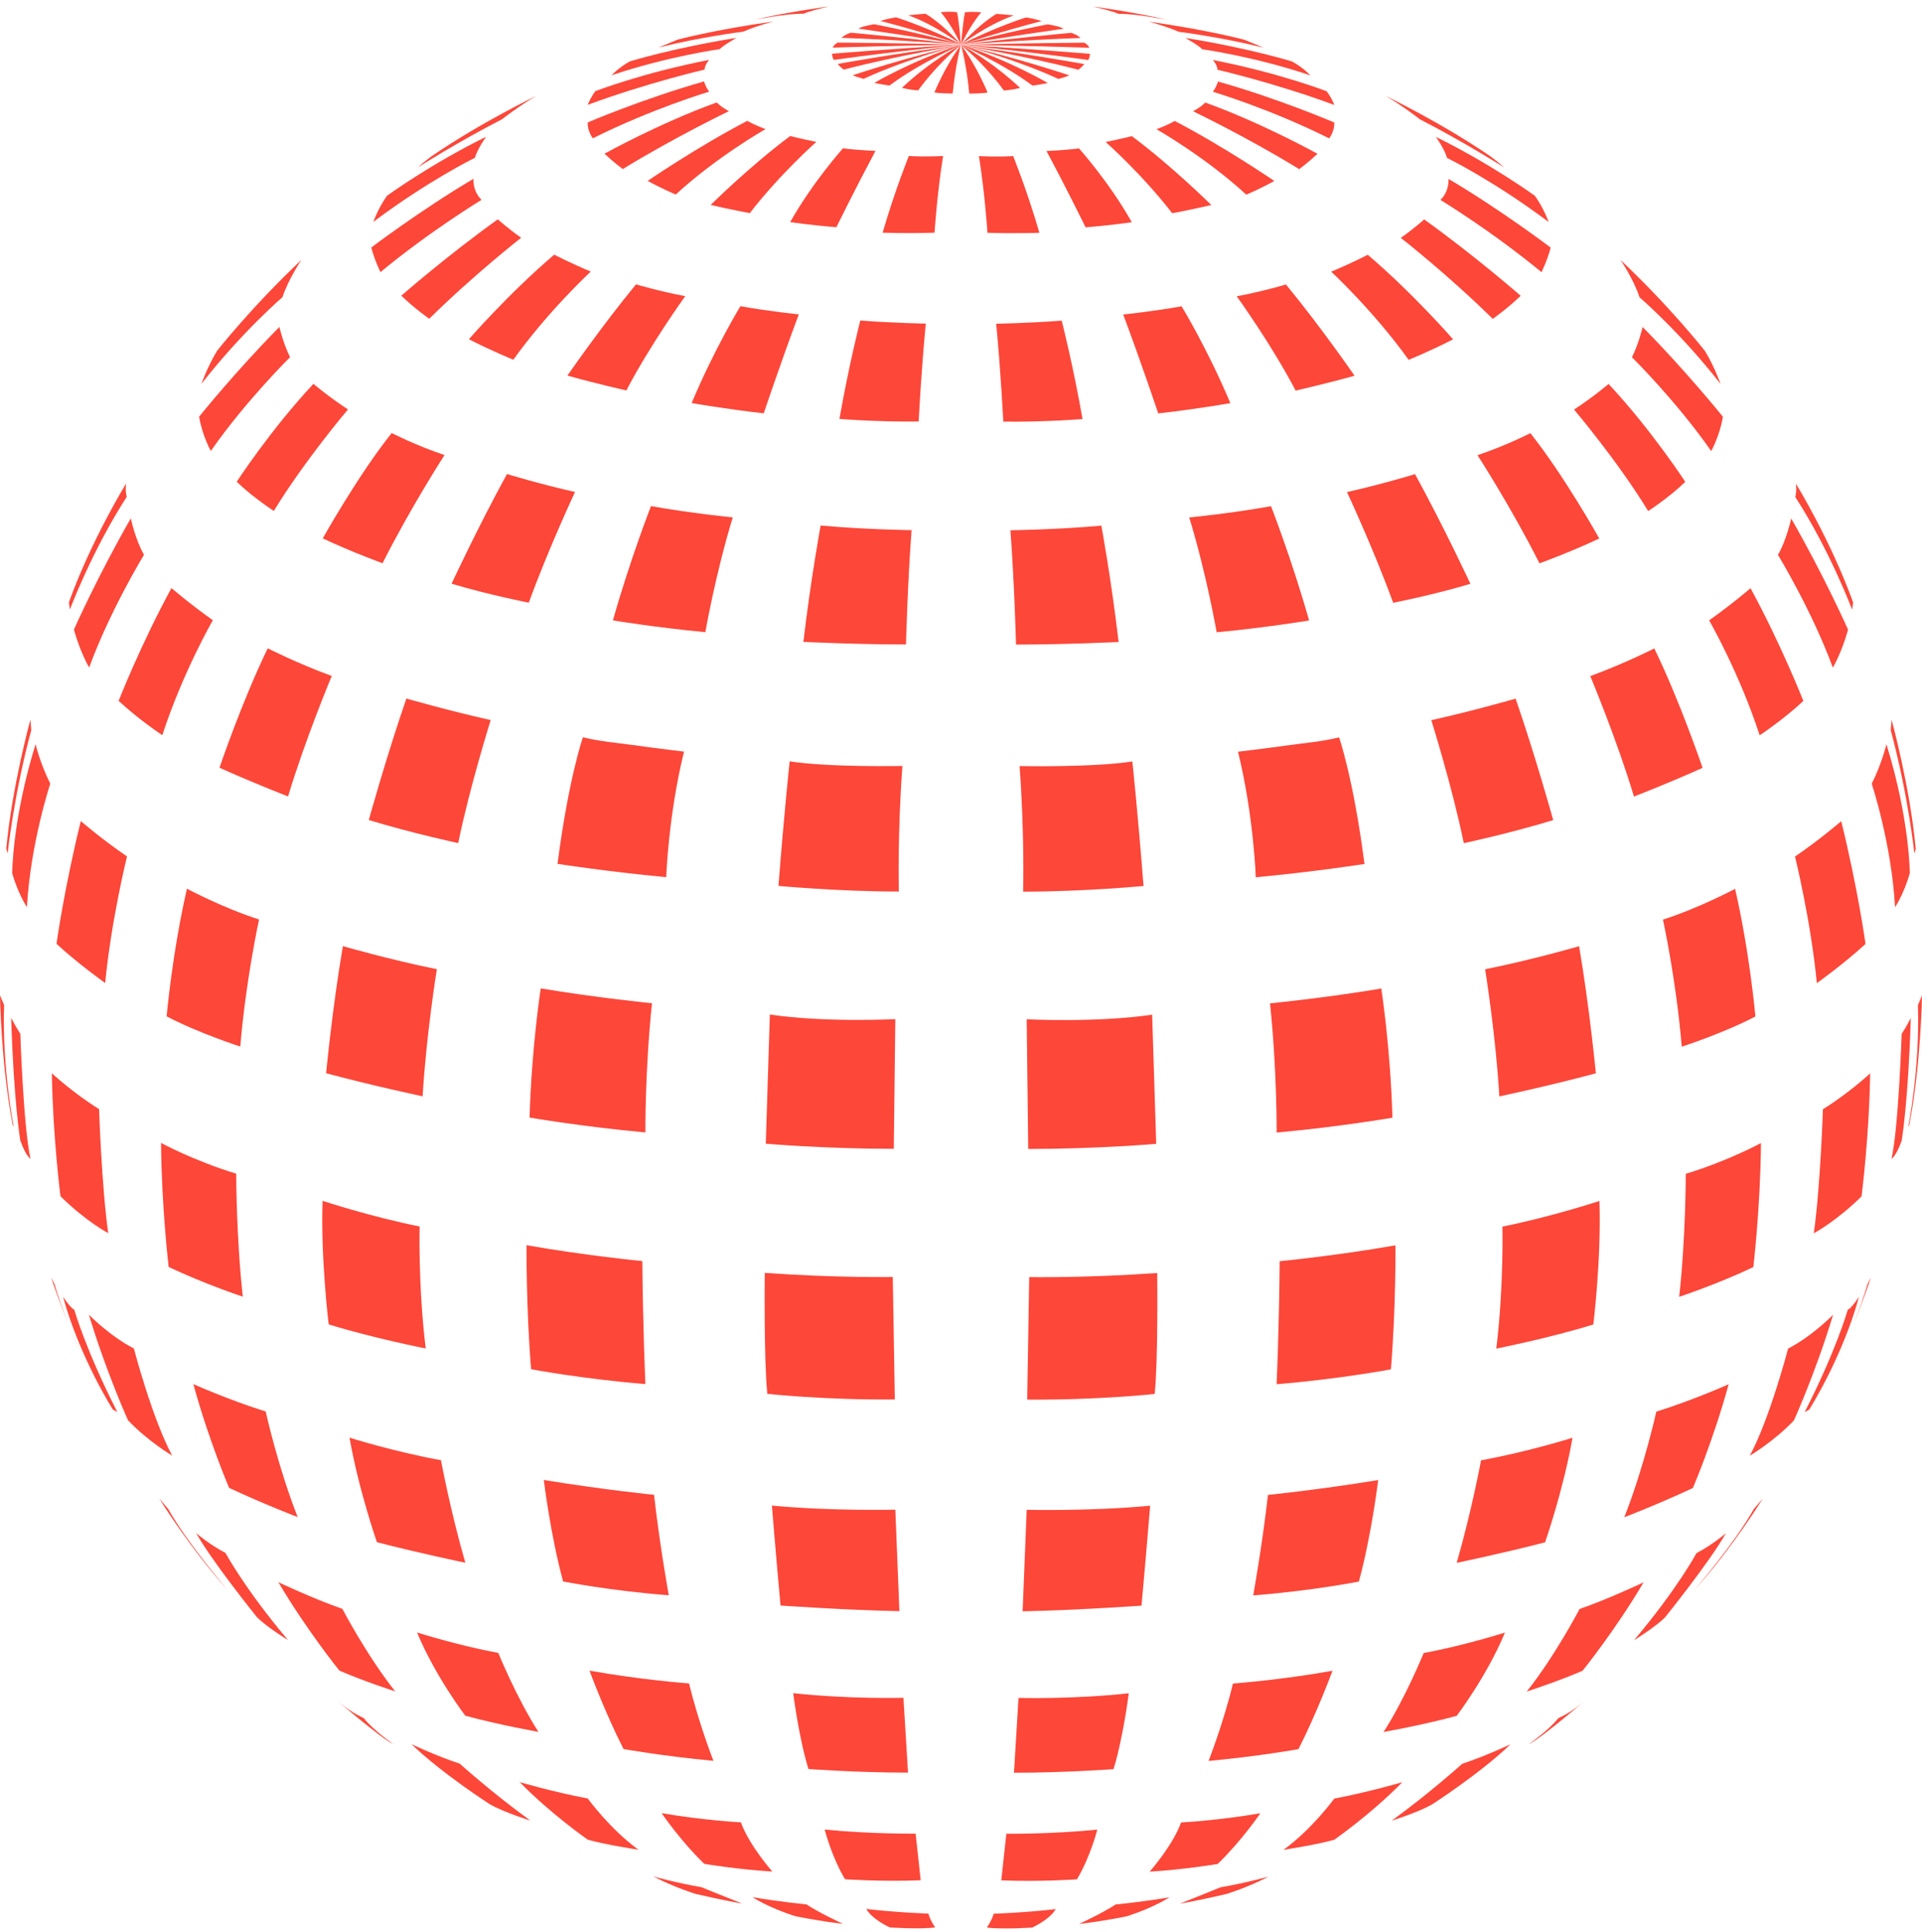 <svg width="192" height="193" viewBox="0 0 192 193" fill="none" xmlns="http://www.w3.org/2000/svg">
<path d="M102.562 101.821C102.562 101.821 109.565 102.18 115.095 101.361L115.501 114.264C115.501 114.264 109.717 114.776 102.714 114.776L102.562 101.821Z" fill="#FC4739"/>
<path d="M102.814 127.576C102.814 127.576 108.396 127.679 115.602 127.167C115.602 127.167 115.704 135.871 115.348 139.251C115.348 139.251 109.766 139.865 102.612 139.814L102.814 127.576Z" fill="#FC4739"/>
<path d="M102.563 150.823C102.563 150.823 108.905 150.977 114.894 150.414C114.894 150.414 114.488 155.432 114.031 160.398C114.031 160.398 107.535 160.859 102.156 160.962L102.562 150.823H102.563Z" fill="#FC4739"/>
<path d="M101.291 177.089C106.467 177.089 111.236 176.73 111.236 176.73C112.2 173.607 112.759 169.152 112.759 169.152C107.075 169.767 101.747 169.613 101.747 169.613L101.291 177.088V177.089Z" fill="#FC4739"/>
<path d="M100.529 183.182C100.529 183.182 105.045 183.233 109.613 182.772C109.613 182.772 108.954 185.435 107.583 187.739C107.583 187.739 103.929 187.995 100.023 187.842L100.53 183.182L100.529 183.182Z" fill="#FC4739"/>
<path d="M99.266 191.171C99.266 191.171 102.463 191.068 105.457 190.71C105.457 190.71 105.101 191.581 103.122 192.554C103.122 192.554 100.177 192.758 98.58 192.554C98.58 192.554 99.063 191.888 99.266 191.171Z" fill="#FC4739"/>
<path d="M101.852 76.526C101.852 76.526 109.108 76.68 113.117 76.066C113.117 76.066 113.675 81.289 114.233 88.508C114.233 88.508 108.296 89.072 102.207 89.072C102.207 89.072 102.359 83.388 101.852 76.527V76.526Z" fill="#FC4739"/>
<path d="M100.937 52.971C100.937 52.971 105.403 52.919 110.021 52.51C110.021 52.51 110.984 57.682 111.746 64.133C111.746 64.133 106.519 64.389 101.495 64.389C101.495 64.389 101.343 58.398 100.937 52.971Z" fill="#FC4739"/>
<path d="M99.515 32.338C99.515 32.338 102.712 32.286 106.06 32.031C106.06 32.031 107.177 36.383 108.141 41.862C108.141 41.862 104.436 42.169 100.225 42.118C100.225 42.118 99.971 37.049 99.515 32.338Z" fill="#FC4739"/>
<path d="M97.791 15.592C97.791 15.592 99.556 15.695 101.211 15.592C101.211 15.592 102.612 19.039 103.83 23.255C103.83 23.255 101.423 23.34 98.643 23.255C98.643 23.255 98.401 19.433 97.791 15.592Z" fill="#FC4739"/>
<path d="M96.016 4.501C96.016 4.501 96.575 6.589 96.828 9.35C96.828 9.35 98.199 9.346 98.655 9.243C98.655 9.243 97.59 6.62 96.016 4.501Z" fill="#FC4739"/>
<path d="M100.279 9.039C100.279 9.039 98.604 6.621 96.016 4.501C96.016 4.501 98.909 5.967 101.903 8.783C101.903 8.783 101.141 8.987 100.279 9.039Z" fill="#FC4739"/>
<path d="M104.539 15.081C104.539 15.081 106.163 15.03 107.786 14.825C107.786 14.825 110.78 18.153 113.063 22.198C113.063 22.198 110.983 22.506 108.446 22.71C108.446 22.71 106.67 19.075 104.538 15.081H104.539Z" fill="#FC4739"/>
<path d="M112.202 31.415C112.202 31.415 115.196 31.108 118.037 30.596C118.037 30.596 120.625 34.846 122.909 40.273C122.909 40.273 119.408 40.888 115.703 41.297C115.703 41.297 114.079 36.433 112.202 31.415Z" fill="#FC4739"/>
<path d="M118.799 51.692C118.799 51.692 123.011 51.283 126.969 50.566C126.969 50.566 129.049 55.891 130.774 61.984C130.774 61.984 126.461 62.701 121.539 63.161C121.539 63.161 120.524 57.325 118.799 51.692V51.692Z" fill="#FC4739"/>
<path d="M123.672 75.093C123.672 75.093 125.978 74.822 128.848 74.427C130.411 74.212 132.089 74.074 133.77 73.659C133.77 73.659 135.191 77.704 136.307 86.307C136.307 86.307 131.436 87.075 125.448 87.638C125.448 87.638 125.245 81.494 123.672 75.094V75.093Z" fill="#FC4739"/>
<path d="M126.87 100.234C126.87 100.234 132.503 99.671 137.984 98.749C137.984 98.749 138.897 104.586 139.1 111.653C139.1 111.653 133.772 112.574 127.53 113.137C127.53 113.137 127.581 107.045 126.871 100.234H126.87Z" fill="#FC4739"/>
<path d="M127.833 125.989C127.833 125.989 133.617 125.425 139.402 124.401C139.402 124.401 139.453 130.648 138.946 136.792C138.946 136.792 133.77 137.765 127.529 138.277C127.529 138.277 127.783 132.593 127.833 125.989H127.833Z" fill="#FC4739"/>
<path d="M126.663 149.336C126.663 149.336 131.737 148.824 137.675 147.851C137.675 147.851 137.015 153.33 135.747 157.99C135.747 157.99 131.129 158.911 125.192 159.373C125.192 159.373 126.105 154.304 126.663 149.337V149.336Z" fill="#FC4739"/>
<path d="M123.166 168.18C123.166 168.18 127.986 167.822 133.111 166.9C133.111 166.9 131.589 171.048 129.711 174.735C129.711 174.735 125.703 175.451 120.729 175.912C120.729 175.912 122.201 172.174 123.165 168.18H123.166Z" fill="#FC4739"/>
<path d="M117.987 182.056C117.987 182.056 121.793 181.851 125.903 181.134C125.903 181.134 124.076 183.848 121.641 186.203C121.641 186.203 118.292 186.766 114.842 186.971C114.842 186.971 117.125 184.411 117.988 182.056H117.987Z" fill="#FC4739"/>
<path d="M111.442 190.25C111.442 190.25 114.132 189.994 116.821 189.533C116.821 189.533 115.299 190.557 112.559 191.428C112.559 191.428 110.427 191.889 107.789 192.196C107.789 192.196 110.225 191.069 111.443 190.251L111.442 190.25Z" fill="#FC4739"/>
<path d="M96.143 4.507C101.066 6.146 104.668 8.296 104.668 8.296C103.907 8.449 103.146 8.552 103.146 8.552C100.051 6.248 96.016 4.501 96.016 4.501" fill="#FC4739"/>
<path d="M110.451 14.185C110.451 14.185 114.054 17.36 117.099 21.302C117.099 21.302 119.026 20.943 121.006 20.482C121.006 20.482 117.149 16.646 113.064 13.598C113.064 13.598 111.973 13.878 110.451 14.184V14.185Z" fill="#FC4739"/>
<path d="M123.542 29.598C123.542 29.598 126.993 34.36 129.428 39.019C129.428 39.019 132.372 38.354 135.315 37.535C135.315 37.535 131.965 32.67 128.464 28.42C128.464 28.42 126.029 29.137 123.542 29.598Z" fill="#FC4739"/>
<path d="M134.556 49.156C134.556 49.156 137.195 54.788 139.173 60.216C139.173 60.216 143.132 59.448 146.887 58.321C146.887 58.321 144.299 52.74 141.356 47.363C141.356 47.363 138.007 48.387 134.556 49.155L134.556 49.156Z" fill="#FC4739"/>
<path d="M142.981 71.942C142.981 71.942 145.061 78.547 146.228 84.23C146.228 84.23 150.795 83.258 155.159 81.926C155.159 81.926 153.434 75.679 151.404 69.791C151.404 69.791 147.142 71.02 142.981 71.942Z" fill="#FC4739"/>
<path d="M148.358 96.826C148.358 96.826 149.423 103.431 149.778 109.525C149.778 109.525 154.65 108.501 159.419 107.221C159.419 107.221 158.81 100.769 157.745 94.522C157.745 94.522 153.178 95.854 148.358 96.826Z" fill="#FC4739"/>
<path d="M150.084 122.531C150.084 122.531 150.236 128.471 149.475 134.718C149.475 134.718 154.702 133.694 159.167 132.311C159.167 132.311 159.979 125.706 159.776 119.971C159.776 119.971 154.956 121.559 150.084 122.531Z" fill="#FC4739"/>
<path d="M147.952 145.88C147.952 145.88 146.988 151.051 145.517 156.12C145.517 156.12 149.983 155.199 154.347 154.072C154.347 154.072 156.174 148.849 157.087 143.626C157.087 143.626 152.723 145.009 147.953 145.879L147.952 145.88Z" fill="#FC4739"/>
<path d="M142.219 165.132C142.219 165.132 140.392 169.639 138.21 173.018C138.21 173.018 142.016 172.353 145.517 171.405C145.517 171.405 148.511 167.489 150.338 163.085C150.338 163.085 146.329 164.365 142.219 165.133V165.132Z" fill="#FC4739"/>
<path d="M133.286 179.672C133.286 179.672 131.053 182.744 128.212 184.792C128.212 184.792 131.663 184.258 133.286 183.783C133.286 183.783 136.991 181.208 140.085 178.033C140.085 178.033 136.787 179.006 133.286 179.672Z" fill="#FC4739"/>
<path d="M121.921 188.533C121.921 188.533 119.942 189.352 117.861 190.172C117.861 190.172 119.688 189.864 122.53 189.199C122.53 189.199 124.56 188.584 126.742 187.458C126.742 187.458 124.357 188.124 121.922 188.534L121.921 188.533Z" fill="#FC4739"/>
<path d="M146.075 176.192C146.075 176.192 142.777 179.162 139.022 181.876C139.022 181.876 141.661 181.056 143.082 180.237C143.082 180.237 147.801 177.216 150.897 174.246C150.897 174.246 148.41 175.423 146.076 176.191L146.075 176.192Z" fill="#FC4739"/>
<path d="M157.796 160.73C157.796 160.73 155.361 165.389 152.519 168.974C152.519 168.974 155.548 168.001 158.094 166.9C158.094 166.9 161.349 162.881 164.191 158.068C164.191 158.068 160.74 159.707 157.797 160.731L157.796 160.73Z" fill="#FC4739"/>
<path d="M169.47 155.15C169.47 155.15 167.592 158.682 163.228 163.854C163.228 163.854 165.41 162.516 166.349 161.546C166.349 161.546 170.84 155.969 172.413 153.153C172.413 153.153 171.144 154.28 169.469 155.15H169.47Z" fill="#FC4739"/>
<path d="M165.458 141.018C165.458 141.018 164.241 146.548 162.261 151.566C162.261 151.566 165.61 150.285 169.111 148.647C169.111 148.647 171.137 143.936 172.687 138.278C172.687 138.278 169.213 139.84 165.457 141.018H165.458Z" fill="#FC4739"/>
<path d="M178.624 134.718C178.624 134.718 176.774 141.785 174.795 145.42C174.795 145.42 177.23 143.987 179.21 141.887C179.21 141.887 181.391 137.075 183.117 131.34C183.117 131.34 181.083 133.439 178.624 134.719V134.718Z" fill="#FC4739"/>
<path d="M184.59 130.826C184.59 130.826 183.424 134.922 180.277 141.067L180.734 140.811C180.734 140.811 184.032 135.639 185.707 129.546C185.707 129.546 184.895 130.775 184.59 130.826Z" fill="#FC4739"/>
<path d="M168.402 117.259C168.402 117.259 168.405 123.558 167.744 129.548C167.744 129.548 171.599 128.268 175.151 126.578C175.151 126.578 175.862 120.587 175.913 114.187C175.913 114.187 172.614 115.979 168.402 117.259V117.259Z" fill="#FC4739"/>
<path d="M182.104 110.806C182.104 110.806 181.85 118.537 181.191 123.197C181.191 123.197 183.423 122.02 185.961 119.51C185.961 119.51 186.722 113.622 186.823 107.222C186.823 107.222 184.743 109.167 182.104 110.806Z" fill="#FC4739"/>
<path d="M189.968 103.28C189.968 103.28 189.664 112.599 188.953 115.774C188.953 115.774 189.41 115.514 189.968 113.954C189.968 113.954 190.628 110.141 190.881 101.693C190.881 101.693 190.476 102.513 189.968 103.281V103.28Z" fill="#FC4739"/>
<path d="M166.122 91.862C166.122 91.862 167.442 97.853 168 104.561C168 104.561 172.262 103.178 175.358 101.54C175.358 101.54 174.799 95.191 173.328 88.79C173.328 88.79 169.674 90.735 166.122 91.862Z" fill="#FC4739"/>
<path d="M179.314 85.564C179.314 85.564 180.887 91.913 181.496 98.211C181.496 98.211 184.165 96.316 186.358 94.294C186.358 94.294 185.606 88.841 183.932 82.031C183.932 82.031 181.8 83.874 179.314 85.564Z" fill="#FC4739"/>
<path d="M186.975 78.289C186.975 78.289 188.954 84.229 189.309 90.629C189.309 90.629 190.172 89.349 190.781 87.25C190.781 87.25 190.781 81.873 188.446 74.346C188.446 74.346 187.99 76.292 186.975 78.289Z" fill="#FC4739"/>
<path d="M191.592 100.412L192 99.436C192 99.436 191.899 106.368 190.73 112.376L190.628 112.548C190.628 112.548 191.794 106.813 191.592 100.412Z" fill="#FC4739"/>
<path d="M188.877 72.947L188.962 71.902C188.962 71.902 190.796 78.555 191.371 84.773C191.371 84.773 191.338 85.001 191.237 85.257C191.237 85.257 190.627 79.42 188.877 72.947Z" fill="#FC4739"/>
<path d="M158.863 67.539C158.863 67.539 161.502 73.837 163.227 79.571C163.227 79.571 166.678 78.24 170.078 76.704C170.078 76.704 167.845 70.099 165.257 64.773C165.257 64.773 162.364 66.258 158.863 67.538V67.539Z" fill="#FC4739"/>
<path d="M170.735 61.967C170.735 61.967 173.754 67.208 175.784 73.454C175.784 73.454 178.118 71.918 180.148 70.023C180.148 70.023 177.916 64.34 174.871 58.759C174.871 58.759 172.943 60.413 170.736 61.967H170.735Z" fill="#FC4739"/>
<path d="M177.612 55.429C177.612 55.429 181.012 61.01 183.093 66.694C183.093 66.694 183.956 65.26 184.615 62.905C184.615 62.905 182.281 57.631 178.932 51.794C178.932 51.794 178.475 53.945 177.612 55.429Z" fill="#FC4739"/>
<path d="M179.339 49.645C179.339 49.645 179.512 49.134 179.4 48.314C179.4 48.314 182.828 53.854 185.117 60.173C185.117 60.173 185.073 60.5 185.022 60.91C185.022 60.91 182.79 54.97 179.339 49.646V49.645Z" fill="#FC4739"/>
<path d="M147.598 45.472C147.598 45.472 150.947 50.643 153.789 56.275C153.789 56.275 156.906 55.149 159.762 53.792C159.762 53.792 156.225 47.468 152.876 43.27C152.876 43.27 150.49 44.498 147.598 45.471L147.598 45.472Z" fill="#FC4739"/>
<path d="M157.239 40.915C157.239 40.915 161.552 45.983 164.647 51.053C164.647 51.053 166.779 49.67 168.352 48.134C168.352 48.134 164.952 42.911 160.69 38.355C160.69 38.355 159.269 39.583 157.239 40.915Z" fill="#FC4739"/>
<path d="M163.026 35.689C163.026 35.689 167.441 40.041 170.942 45.06C170.942 45.06 171.805 43.524 172.109 41.629C172.109 41.629 168.354 36.969 164.091 32.669C164.091 32.669 163.735 34.256 163.025 35.689H163.026Z" fill="#FC4739"/>
<path d="M163.785 29.701C163.785 29.701 167.844 33.183 171.874 38.354C171.874 38.354 171.322 36.731 170.319 35.06C170.319 35.06 166.883 30.678 161.883 25.966C161.883 25.966 163.175 27.858 163.784 29.701L163.785 29.701Z" fill="#FC4739"/>
<path d="M132.98 27.139C132.98 27.139 137.192 31.03 140.718 35.946C140.718 35.946 142.976 35.025 145.158 33.898C145.158 33.898 141.199 29.341 136.633 25.45C136.633 25.45 134.958 26.32 132.979 27.139H132.98Z" fill="#FC4739"/>
<path d="M139.934 23.762C139.934 23.762 144.653 27.449 149.118 31.852C149.118 31.852 150.589 30.828 151.909 29.548C151.909 29.548 147.342 25.554 142.268 21.919C142.268 21.919 141.253 22.841 139.934 23.763V23.762Z" fill="#FC4739"/>
<path d="M143.891 19.97C143.891 19.97 148.965 23.042 153.989 27.189C153.989 27.189 154.599 25.961 154.903 24.732C154.903 24.732 149.98 20.994 144.703 17.871C144.703 17.871 144.805 19.1 143.891 19.971V19.97Z" fill="#FC4739"/>
<path d="M144.551 15.773C144.551 15.773 149.169 18.026 154.7 22.173C154.7 22.173 154.243 20.842 153.33 19.561C153.33 19.561 148.966 16.387 143.435 13.673C143.435 13.673 144.298 14.851 144.551 15.773Z" fill="#FC4739"/>
<path d="M141.865 11.932C141.865 11.932 140.035 10.509 138.413 9.582C138.413 9.582 143.897 12.205 148.869 15.602C148.869 15.602 149.527 16.08 150.289 16.745C150.289 16.745 146.076 14.082 141.865 11.932Z" fill="#FC4739"/>
<path d="M186.566 128.267L186.904 127.619C186.904 127.619 184.861 133.692 182.212 138.994C182.212 138.994 184.993 133.49 186.566 128.267Z" fill="#FC4739"/>
<path d="M155.667 171.638C155.667 171.638 156.818 171.154 158.019 170.142C159.219 169.129 153.882 173.737 152.694 174.249C152.694 174.249 154.703 172.867 155.667 171.638Z" fill="#FC4739"/>
<path d="M175.201 150.744L176.1 149.695C176.1 149.695 173.127 154.543 169.268 158.839C169.268 158.839 173.273 154.174 175.202 150.744L175.201 150.744Z" fill="#FC4739"/>
<path d="M115.527 12.906C115.527 12.906 120.425 15.691 124.497 19.444C124.497 19.444 125.93 18.845 127.3 18.077C127.3 18.077 122.277 14.646 117.354 12.086C117.354 12.086 116.542 12.547 115.527 12.906Z" fill="#FC4739"/>
<path d="M119.181 11.113C119.181 11.113 124.712 13.775 129.787 16.899C129.787 16.899 130.751 16.182 131.614 15.363C131.614 15.363 126.083 12.291 120.4 10.243C120.4 10.243 120.044 10.652 119.182 11.113L119.181 11.113Z" fill="#FC4739"/>
<path d="M121.16 9.166C121.16 9.166 126.844 10.855 132.781 13.825C132.781 13.825 133.339 13.108 133.288 12.238C133.288 12.238 127.808 9.882 121.668 8.142C121.668 8.142 121.566 8.602 121.16 9.166Z" fill="#FC4739"/>
<path d="M121.618 6.966C121.618 6.966 127.308 8.273 133.292 10.486C133.292 10.486 133.035 9.782 132.527 9.116C132.527 9.116 127.758 7.272 121.16 5.992C121.16 5.992 121.617 6.504 121.617 6.965L121.618 6.966Z" fill="#FC4739"/>
<path d="M120.091 4.918C120.091 4.918 125.267 5.634 130.9 7.529C130.9 7.529 130.269 6.813 129.087 6.146C129.087 6.146 124.811 4.815 118.417 3.791C118.417 3.791 119.787 4.559 120.091 4.918Z" fill="#FC4739"/>
<path d="M114.716 2.153C114.716 2.153 116.34 2.562 117.76 3.177C117.76 3.177 121.921 3.689 126.234 4.765L124.33 3.979C124.33 3.979 120.856 3.024 114.716 2.153Z" fill="#FC4739"/>
<path d="M111.72 1.385C111.72 1.385 111.514 1.207 109.207 0.656C109.207 0.656 113.457 1.222 116.693 2C116.693 2 113.394 1.334 111.719 1.385H111.72Z" fill="#FC4739"/>
<path d="M96.016 4.493C96.016 4.493 101.167 5.787 105.734 7.887C105.734 7.887 106.495 7.682 106.825 7.528C106.825 7.528 101.217 5.656 96.016 4.493Z" fill="#FC4739"/>
<path d="M95.992 4.509C95.992 4.509 102.259 5.545 107.714 6.966C107.714 6.966 107.968 6.813 108.323 6.403C108.323 6.403 102.741 5.379 95.992 4.508V4.509Z" fill="#FC4739"/>
<path d="M96.016 4.486C96.016 4.486 102.44 5.122 108.704 5.993C108.704 5.993 108.88 5.737 108.88 5.378C108.88 5.378 102.892 4.873 96.016 4.486Z" fill="#FC4739"/>
<path d="M96.016 4.48C96.016 4.48 102.537 4.561 108.804 4.767C108.804 4.767 108.779 4.53 108.321 4.263C108.321 4.263 102.537 4.296 96.016 4.48Z" fill="#FC4739"/>
<path d="M96.016 4.466C96.016 4.466 102.072 3.997 107.937 3.793C107.937 3.793 107.662 3.485 107.003 3.281C107.003 3.281 102.182 3.706 96.016 4.466Z" fill="#FC4739"/>
<path d="M96.016 4.443C96.016 4.443 101.116 3.587 106.242 2.87C106.242 2.87 106.039 2.661 104.668 2.432C104.668 2.432 100.812 3.148 96.016 4.443Z" fill="#FC4739"/>
<path d="M96.016 4.448C96.016 4.448 100.102 3.125 104.059 2.101C104.059 2.101 103.247 1.845 102.486 1.742C102.486 1.742 99.442 2.697 96.016 4.447V4.448Z" fill="#FC4739"/>
<path d="M96.016 4.454C96.016 4.454 98.528 2.512 101.268 1.539C101.268 1.539 100.355 1.436 99.543 1.386C99.543 1.386 97.919 2.3 96.016 4.454Z" fill="#FC4739"/>
<path d="M96.016 4.47C96.016 4.47 96.853 2.613 98.021 1.23C98.021 1.23 97.108 1.128 96.397 1.23C96.397 1.23 96.194 2.076 96.016 4.47Z" fill="#FC4739"/>
<path d="M89.439 101.808C89.439 101.808 82.436 102.167 76.905 101.347L76.499 114.25C76.499 114.25 82.284 114.762 89.287 114.762L89.439 101.808Z" fill="#FC4739"/>
<path d="M89.187 127.565C89.187 127.565 83.605 127.667 76.399 127.155C76.399 127.155 76.297 135.86 76.653 139.239C76.653 139.239 82.235 139.854 89.389 139.802L89.187 127.565Z" fill="#FC4739"/>
<path d="M89.44 150.81C89.44 150.81 83.097 150.963 77.109 150.4C77.109 150.4 77.515 155.419 77.972 160.385C77.972 160.385 84.468 160.845 89.846 160.948L89.441 150.81H89.44Z" fill="#FC4739"/>
<path d="M90.707 177.078C85.531 177.078 80.761 176.719 80.761 176.719C79.797 173.596 79.239 169.141 79.239 169.141C84.922 169.755 90.25 169.601 90.25 169.601L90.707 177.077V177.078Z" fill="#FC4739"/>
<path d="M91.468 183.172C91.468 183.172 86.952 183.223 82.384 182.763C82.384 182.763 83.044 185.426 84.414 187.73C84.414 187.73 88.068 187.986 91.974 187.832L91.467 183.173L91.468 183.172Z" fill="#FC4739"/>
<path d="M92.737 191.159C92.737 191.159 89.54 191.056 86.546 190.698C86.546 190.698 86.901 191.569 88.88 192.542C88.88 192.542 91.825 192.747 93.423 192.542C93.423 192.542 92.94 191.877 92.737 191.159Z" fill="#FC4739"/>
<path d="M90.148 76.516C90.148 76.516 82.891 76.669 78.883 76.055C78.883 76.055 78.325 81.278 77.766 88.498C77.766 88.498 83.704 89.061 89.793 89.061C89.793 89.061 89.641 83.377 90.148 76.516V76.516Z" fill="#FC4739"/>
<path d="M91.063 52.959C91.063 52.959 86.597 52.908 81.98 52.498C81.98 52.498 81.016 57.67 80.255 64.122C80.255 64.122 85.482 64.378 90.505 64.378C90.505 64.378 90.657 58.387 91.063 52.959Z" fill="#FC4739"/>
<path d="M92.483 32.326C92.483 32.326 89.285 32.275 85.937 32.019C85.937 32.019 84.82 36.371 83.856 41.85C83.856 41.85 87.561 42.157 91.772 42.106C91.772 42.106 92.026 37.037 92.483 32.326Z" fill="#FC4739"/>
<path d="M94.21 15.583C94.21 15.583 92.445 15.685 90.79 15.583C90.79 15.583 89.389 19.029 88.172 23.245C88.172 23.245 90.579 23.33 93.358 23.245C93.358 23.245 93.601 19.423 94.21 15.583Z" fill="#FC4739"/>
<path d="M95.984 4.493C95.984 4.493 95.426 6.581 95.172 9.341C95.172 9.341 93.802 9.337 93.345 9.235C93.345 9.235 94.411 6.612 95.984 4.493Z" fill="#FC4739"/>
<path d="M91.722 9.03C91.722 9.03 93.396 6.612 95.984 4.493C95.984 4.493 93.092 5.958 90.098 8.774C90.098 8.774 90.859 8.979 91.722 9.03Z" fill="#FC4739"/>
<path d="M87.459 15.07C87.459 15.07 85.835 15.019 84.212 14.815C84.212 14.815 81.218 18.143 78.935 22.187C78.935 22.187 81.015 22.495 83.552 22.699C83.552 22.699 85.329 19.064 87.46 15.07H87.459Z" fill="#FC4739"/>
<path d="M79.797 31.405C79.797 31.405 76.804 31.098 73.962 30.586C73.962 30.586 71.374 34.836 69.091 40.264C69.091 40.264 72.592 40.879 76.296 41.288C76.296 41.288 77.92 36.424 79.797 31.405Z" fill="#FC4739"/>
<path d="M73.202 51.682C73.202 51.682 68.99 51.273 65.032 50.555C65.032 50.555 62.951 55.88 61.226 61.974C61.226 61.974 65.539 62.69 70.462 63.151C70.462 63.151 71.477 57.314 73.202 51.681V51.682Z" fill="#FC4739"/>
<path d="M68.33 75.082C68.33 75.082 66.024 74.811 63.154 74.417C61.591 74.201 59.913 74.064 58.231 73.649C58.231 73.649 56.811 77.694 55.694 86.296C55.694 86.296 60.566 87.064 66.554 87.627C66.554 87.627 66.756 81.483 68.33 75.083V75.082Z" fill="#FC4739"/>
<path d="M65.132 100.221C65.132 100.221 59.499 99.657 54.019 98.736C54.019 98.736 53.105 104.573 52.902 111.639C52.902 111.639 58.23 112.56 64.472 113.124C64.472 113.124 64.421 107.031 65.131 100.221H65.132Z" fill="#FC4739"/>
<path d="M64.168 125.977C64.168 125.977 58.384 125.413 52.599 124.389C52.599 124.389 52.548 130.636 53.055 136.781C53.055 136.781 58.231 137.753 64.472 138.265C64.472 138.265 64.218 132.582 64.168 125.977H64.168Z" fill="#FC4739"/>
<path d="M65.336 149.327C65.336 149.327 60.262 148.815 54.325 147.843C54.325 147.843 54.984 153.321 56.252 157.981C56.252 157.981 60.87 158.902 66.807 159.364C66.807 159.364 65.894 154.295 65.336 149.328V149.327Z" fill="#FC4739"/>
<path d="M68.835 168.169C68.835 168.169 64.014 167.81 58.889 166.889C58.889 166.889 60.412 171.036 62.289 174.723C62.289 174.723 66.298 175.44 71.271 175.901C71.271 175.901 69.8 172.162 68.836 168.169H68.835Z" fill="#FC4739"/>
<path d="M74.011 182.045C74.011 182.045 70.206 181.84 66.095 181.124C66.095 181.124 67.922 183.838 70.357 186.192C70.357 186.192 73.707 186.756 77.157 186.96C77.157 186.96 74.873 184.4 74.01 182.045H74.011Z" fill="#FC4739"/>
<path d="M80.557 190.238C80.557 190.238 77.868 189.982 75.178 189.521C75.178 189.521 76.701 190.546 79.441 191.416C79.441 191.416 81.572 191.877 84.21 192.184C84.21 192.184 81.775 191.058 80.556 190.239L80.557 190.238Z" fill="#FC4739"/>
<path d="M95.859 4.498C90.936 6.137 87.334 8.287 87.334 8.287C88.095 8.44 88.856 8.543 88.856 8.543C91.951 6.239 95.986 4.493 95.986 4.493" fill="#FC4739"/>
<path d="M81.548 14.175C81.548 14.175 77.945 17.35 74.901 21.292C74.901 21.292 72.973 20.933 70.993 20.473C70.993 20.473 74.85 16.637 78.935 13.588C78.935 13.588 80.026 13.868 81.548 14.174V14.175Z" fill="#FC4739"/>
<path d="M68.455 29.585C68.455 29.585 65.004 34.347 62.569 39.007C62.569 39.007 59.625 38.342 56.683 37.522C56.683 37.522 60.032 32.658 63.533 28.408C63.533 28.408 65.968 29.124 68.455 29.585Z" fill="#FC4739"/>
<path d="M57.443 49.146C57.443 49.146 54.804 54.779 52.825 60.206C52.825 60.206 48.867 59.438 45.112 58.311C45.112 58.311 47.7 52.73 50.643 47.353C50.643 47.353 53.992 48.377 57.442 49.146L57.443 49.146Z" fill="#FC4739"/>
<path d="M49.02 71.932C49.02 71.932 46.939 78.537 45.772 84.221C45.772 84.221 41.206 83.248 36.842 81.916C36.842 81.916 38.567 75.669 40.596 69.781C40.596 69.781 44.858 71.01 49.02 71.932Z" fill="#FC4739"/>
<path d="M43.64 96.817C43.64 96.817 42.574 103.422 42.219 109.516C42.219 109.516 37.348 108.492 32.578 107.211C32.578 107.211 33.187 100.76 34.252 94.513C34.252 94.513 38.819 95.844 43.64 96.817Z" fill="#FC4739"/>
<path d="M41.918 122.521C41.918 122.521 41.766 128.46 42.527 134.707C42.527 134.707 37.3 133.683 32.835 132.3C32.835 132.3 32.023 125.695 32.226 119.96C32.226 119.96 37.046 121.548 41.918 122.521Z" fill="#FC4739"/>
<path d="M44.05 145.87C44.05 145.87 45.013 151.042 46.485 156.11C46.485 156.11 42.019 155.189 37.655 154.062C37.655 154.062 35.828 148.839 34.915 143.616C34.915 143.616 39.279 144.999 44.049 145.869L44.05 145.87Z" fill="#FC4739"/>
<path d="M49.78 165.121C49.78 165.121 51.607 169.627 53.789 173.007C53.789 173.007 49.983 172.341 46.482 171.394C46.482 171.394 43.489 167.477 41.662 163.074C41.662 163.074 45.67 164.354 49.78 165.122V165.121Z" fill="#FC4739"/>
<path d="M58.715 179.664C58.715 179.664 60.947 182.736 63.789 184.784C63.789 184.784 60.338 184.25 58.715 183.775C58.715 183.775 55.01 181.2 51.915 178.025C51.915 178.025 55.214 178.998 58.715 179.664Z" fill="#FC4739"/>
<path d="M70.079 188.522C70.079 188.522 72.058 189.342 74.139 190.161C74.139 190.161 72.312 189.854 69.47 189.188C69.47 189.188 67.441 188.574 65.258 187.448C65.258 187.448 67.643 188.113 70.079 188.523L70.079 188.522Z" fill="#FC4739"/>
<path d="M45.926 176.183C45.926 176.183 49.224 179.154 52.979 181.867C52.979 181.867 50.34 181.048 48.92 180.228C48.92 180.228 44.2 177.207 41.105 174.237C41.105 174.237 43.591 175.415 45.925 176.183L45.926 176.183Z" fill="#FC4739"/>
<path d="M34.201 160.718C34.201 160.718 36.637 165.378 39.478 168.962C39.478 168.962 36.449 167.989 33.904 166.888C33.904 166.888 30.649 162.869 27.807 158.056C27.807 158.056 31.258 159.695 34.201 160.719L34.201 160.718Z" fill="#FC4739"/>
<path d="M22.532 155.136C22.532 155.136 24.41 158.669 28.774 163.84C28.774 163.84 26.592 162.502 25.653 161.533C25.653 161.533 21.162 155.955 19.589 153.139C19.589 153.139 20.858 154.266 22.533 155.136H22.532Z" fill="#FC4739"/>
<path d="M26.541 141.004C26.541 141.004 27.759 146.534 29.738 151.552C29.738 151.552 26.389 150.272 22.888 148.633C22.888 148.633 20.863 143.922 19.313 138.265C19.313 138.265 22.786 139.826 26.542 141.004H26.541Z" fill="#FC4739"/>
<path d="M13.373 134.709C13.373 134.709 15.224 141.775 17.203 145.411C17.203 145.411 14.767 143.977 12.788 141.878C12.788 141.878 10.606 137.065 8.88 131.33C8.88 131.33 10.915 133.43 13.373 134.71V134.709Z" fill="#FC4739"/>
<path d="M7.412 130.816C7.412 130.816 8.579 134.913 11.725 141.057L11.269 140.801C11.269 140.801 7.97 135.629 6.295 129.536C6.295 129.536 7.107 130.765 7.412 130.816Z" fill="#FC4739"/>
<path d="M23.597 117.246C23.597 117.246 23.595 123.544 24.256 129.534C24.256 129.534 20.4 128.254 16.848 126.564C16.848 126.564 16.138 120.573 16.087 114.173C16.087 114.173 19.385 115.965 23.597 117.245V117.246Z" fill="#FC4739"/>
<path d="M9.898 110.795C9.898 110.795 10.152 118.527 10.811 123.186C10.811 123.186 8.579 122.009 6.042 119.5C6.042 119.5 5.281 113.611 5.179 107.211C5.179 107.211 7.259 109.157 9.898 110.795Z" fill="#FC4739"/>
<path d="M2.031 103.268C2.031 103.268 2.335 112.587 3.046 115.762C3.046 115.762 2.589 115.502 2.031 113.942C2.031 113.942 1.371 110.13 1.118 101.681C1.118 101.681 1.523 102.501 2.031 103.269V103.268Z" fill="#FC4739"/>
<path d="M25.881 91.85C25.881 91.85 24.562 97.841 24.003 104.549C24.003 104.549 19.741 103.166 16.646 101.528C16.646 101.528 17.204 95.179 18.675 88.778C18.675 88.778 22.329 90.724 25.881 91.85Z" fill="#FC4739"/>
<path d="M12.688 85.554C12.688 85.554 11.115 91.903 10.507 98.201C10.507 98.201 7.837 96.307 5.645 94.285C5.645 94.285 6.396 88.832 8.071 82.022C8.071 82.022 10.202 83.865 12.688 85.554Z" fill="#FC4739"/>
<path d="M5.025 78.281C5.025 78.281 3.046 84.221 2.691 90.621C2.691 90.621 1.828 89.341 1.219 87.242C1.219 87.242 1.219 81.866 3.554 74.339C3.554 74.339 4.01 76.284 5.025 78.281Z" fill="#FC4739"/>
<path d="M0.408 100.401L0 99.425C0 99.425 0.101 106.356 1.269 112.365L1.372 112.536C1.372 112.536 0.205 106.801 0.408 100.401Z" fill="#FC4739"/>
<path d="M3.124 72.935L3.039 71.89C3.039 71.89 1.205 78.543 0.63 84.761C0.63 84.761 0.663 84.989 0.765 85.245C0.765 85.245 1.374 79.408 3.124 72.935Z" fill="#FC4739"/>
<path d="M33.14 67.528C33.14 67.528 30.501 73.826 28.776 79.56C28.776 79.56 25.325 78.228 21.926 76.692C21.926 76.692 24.159 70.088 26.747 64.762C26.747 64.762 29.639 66.247 33.14 67.527V67.528Z" fill="#FC4739"/>
<path d="M21.263 61.955C21.263 61.955 18.244 67.196 16.214 73.442C16.214 73.442 13.88 71.906 11.85 70.011C11.85 70.011 14.083 64.328 17.127 58.747C17.127 58.747 19.055 60.401 21.262 61.955H21.263Z" fill="#FC4739"/>
<path d="M14.386 55.418C14.386 55.418 10.986 60.999 8.906 66.682C8.906 66.682 8.043 65.249 7.384 62.894C7.384 62.894 9.718 57.619 13.067 51.782C13.067 51.782 13.524 53.933 14.386 55.418Z" fill="#FC4739"/>
<path d="M12.662 49.631C12.662 49.631 12.489 49.12 12.601 48.3C12.601 48.3 9.173 53.841 6.884 60.159C6.884 60.159 6.928 60.486 6.979 60.896C6.979 60.896 9.211 54.957 12.662 49.632V49.631Z" fill="#FC4739"/>
<path d="M44.405 45.46C44.405 45.46 41.056 50.632 38.215 56.264C38.215 56.264 35.097 55.137 32.241 53.781C32.241 53.781 35.778 47.457 39.128 43.258C39.128 43.258 41.513 44.487 44.405 45.459L44.405 45.46Z" fill="#FC4739"/>
<path d="M34.762 40.903C34.762 40.903 30.449 45.972 27.354 51.041C27.354 51.041 25.222 49.659 23.649 48.123C23.649 48.123 27.049 42.9 31.311 38.343C31.311 38.343 32.732 39.572 34.762 40.903Z" fill="#FC4739"/>
<path d="M28.976 35.68C28.976 35.68 24.561 40.033 21.06 45.051C21.06 45.051 20.197 43.515 19.893 41.62C19.893 41.62 23.648 36.961 27.911 32.66C27.911 32.66 28.266 34.247 28.977 35.68H28.976Z" fill="#FC4739"/>
<path d="M28.215 29.69C28.215 29.69 24.155 33.172 20.126 38.344C20.126 38.344 20.678 36.721 21.681 35.049C21.681 35.049 25.117 30.668 30.117 25.955C30.117 25.955 28.825 27.847 28.215 29.691L28.215 29.69Z" fill="#FC4739"/>
<path d="M59.017 27.128C59.017 27.128 54.805 31.02 51.279 35.935C51.279 35.935 49.021 35.014 46.839 33.887C46.839 33.887 50.798 29.331 55.365 25.439C55.365 25.439 57.039 26.31 59.018 27.128H59.017Z" fill="#FC4739"/>
<path d="M52.064 23.751C52.064 23.751 47.344 27.438 42.88 31.842C42.88 31.842 41.408 30.818 40.089 29.538C40.089 29.538 44.655 25.543 49.73 21.909C49.73 21.909 50.745 22.83 52.064 23.752V23.751Z" fill="#FC4739"/>
<path d="M48.105 19.962C48.105 19.962 43.031 23.034 38.007 27.182C38.007 27.182 37.397 25.953 37.093 24.724C37.093 24.724 42.016 20.986 47.293 17.863C47.293 17.863 47.191 19.092 48.105 19.963V19.962Z" fill="#FC4739"/>
<path d="M47.445 15.761C47.445 15.761 42.827 18.014 37.297 22.161C37.297 22.161 37.753 20.83 38.667 19.55C38.667 19.55 43.031 16.375 48.562 13.662C48.562 13.662 47.699 14.839 47.445 15.761Z" fill="#FC4739"/>
<path d="M50.137 11.922C50.137 11.922 51.967 10.498 53.589 9.571C53.589 9.571 48.105 12.195 43.133 15.591C43.133 15.591 42.474 16.069 41.713 16.734C41.713 16.734 45.925 14.072 50.137 11.922Z" fill="#FC4739"/>
<path d="M5.434 128.256L5.096 127.607C5.096 127.607 7.14 133.681 9.788 138.982C9.788 138.982 7.007 133.479 5.434 128.256Z" fill="#FC4739"/>
<path d="M36.332 171.626C36.332 171.626 35.181 171.143 33.98 170.13C32.78 169.117 38.117 173.726 39.305 174.238C39.305 174.238 37.296 172.855 36.332 171.626Z" fill="#FC4739"/>
<path d="M16.797 150.733L15.898 149.683C15.898 149.683 18.871 154.531 22.73 158.827C22.73 158.827 18.725 154.163 16.796 150.732L16.797 150.733Z" fill="#FC4739"/>
<path d="M76.475 12.894C76.475 12.894 71.577 15.68 67.505 19.432C67.505 19.432 66.073 18.834 64.702 18.066C64.702 18.066 69.725 14.635 74.648 12.075C74.648 12.075 75.46 12.536 76.475 12.894Z" fill="#FC4739"/>
<path d="M72.819 11.104C72.819 11.104 67.288 13.767 62.213 16.89C62.213 16.89 61.249 16.174 60.386 15.354C60.386 15.354 65.917 12.282 71.6 10.234C71.6 10.234 71.956 10.643 72.818 11.105L72.819 11.104Z" fill="#FC4739"/>
<path d="M70.842 9.158C70.842 9.158 65.159 10.847 59.221 13.818C59.221 13.818 58.663 13.101 58.714 12.23C58.714 12.23 64.195 9.875 70.335 8.134C70.335 8.134 70.436 8.595 70.842 9.158Z" fill="#FC4739"/>
<path d="M70.385 6.954C70.385 6.954 64.695 8.261 58.711 10.475C58.711 10.475 58.968 9.771 59.475 9.104C59.475 9.104 64.245 7.261 70.842 5.981C70.842 5.981 70.385 6.493 70.385 6.954L70.385 6.954Z" fill="#FC4739"/>
<path d="M71.905 4.908C71.905 4.908 66.729 5.625 61.096 7.52C61.096 7.52 61.727 6.803 62.908 6.137C62.908 6.137 67.185 4.806 73.579 3.781C73.579 3.781 72.209 4.55 71.905 4.908Z" fill="#FC4739"/>
<path d="M77.285 2.14C77.285 2.14 75.661 2.55 74.24 3.164C74.24 3.164 70.079 3.676 65.766 4.752L67.671 3.966C67.671 3.966 71.145 3.011 77.285 2.14Z" fill="#FC4739"/>
<path d="M80.281 1.373C80.281 1.373 80.487 1.196 82.795 0.645C82.795 0.645 78.544 1.21 75.309 1.988C75.309 1.988 78.607 1.323 80.282 1.373H80.281Z" fill="#FC4739"/>
<path d="M95.985 4.483C95.985 4.483 90.835 5.778 86.267 7.877C86.267 7.877 85.506 7.672 85.176 7.518C85.176 7.518 90.784 5.646 95.985 4.483Z" fill="#FC4739"/>
<path d="M96.009 4.495C96.009 4.495 89.742 5.532 84.287 6.953C84.287 6.953 84.033 6.8 83.678 6.389C83.678 6.389 89.259 5.365 96.009 4.495V4.495Z" fill="#FC4739"/>
<path d="M95.983 4.475C95.983 4.475 89.56 5.111 83.295 5.982C83.295 5.982 83.12 5.726 83.12 5.367C83.12 5.367 89.108 4.863 95.983 4.475Z" fill="#FC4739"/>
<path d="M95.984 4.47C95.984 4.47 89.464 4.551 83.197 4.756C83.197 4.756 83.222 4.52 83.679 4.252C83.679 4.252 89.464 4.285 95.984 4.47Z" fill="#FC4739"/>
<path d="M95.983 4.453C95.983 4.453 89.928 3.984 84.063 3.779C84.063 3.779 84.338 3.472 84.997 3.267C84.997 3.267 89.817 3.693 95.983 4.453Z" fill="#FC4739"/>
<path d="M95.983 4.431C95.983 4.431 90.883 3.575 85.758 2.858C85.758 2.858 85.96 2.649 87.331 2.421C87.331 2.421 91.187 3.136 95.983 4.431Z" fill="#FC4739"/>
<path d="M95.987 4.436C95.987 4.436 91.902 3.113 87.944 2.089C87.944 2.089 88.756 1.833 89.517 1.731C89.517 1.731 92.562 2.685 95.987 4.435V4.436Z" fill="#FC4739"/>
<path d="M95.984 4.442C95.984 4.442 93.472 2.5 90.732 1.528C90.732 1.528 91.645 1.425 92.457 1.374C92.457 1.374 94.081 2.288 95.984 4.442Z" fill="#FC4739"/>
<path d="M95.984 4.458C95.984 4.458 95.147 2.602 93.979 1.219C93.979 1.219 94.892 1.116 95.603 1.219C95.603 1.219 95.806 2.064 95.984 4.458Z" fill="#FC4739"/>
</svg>
